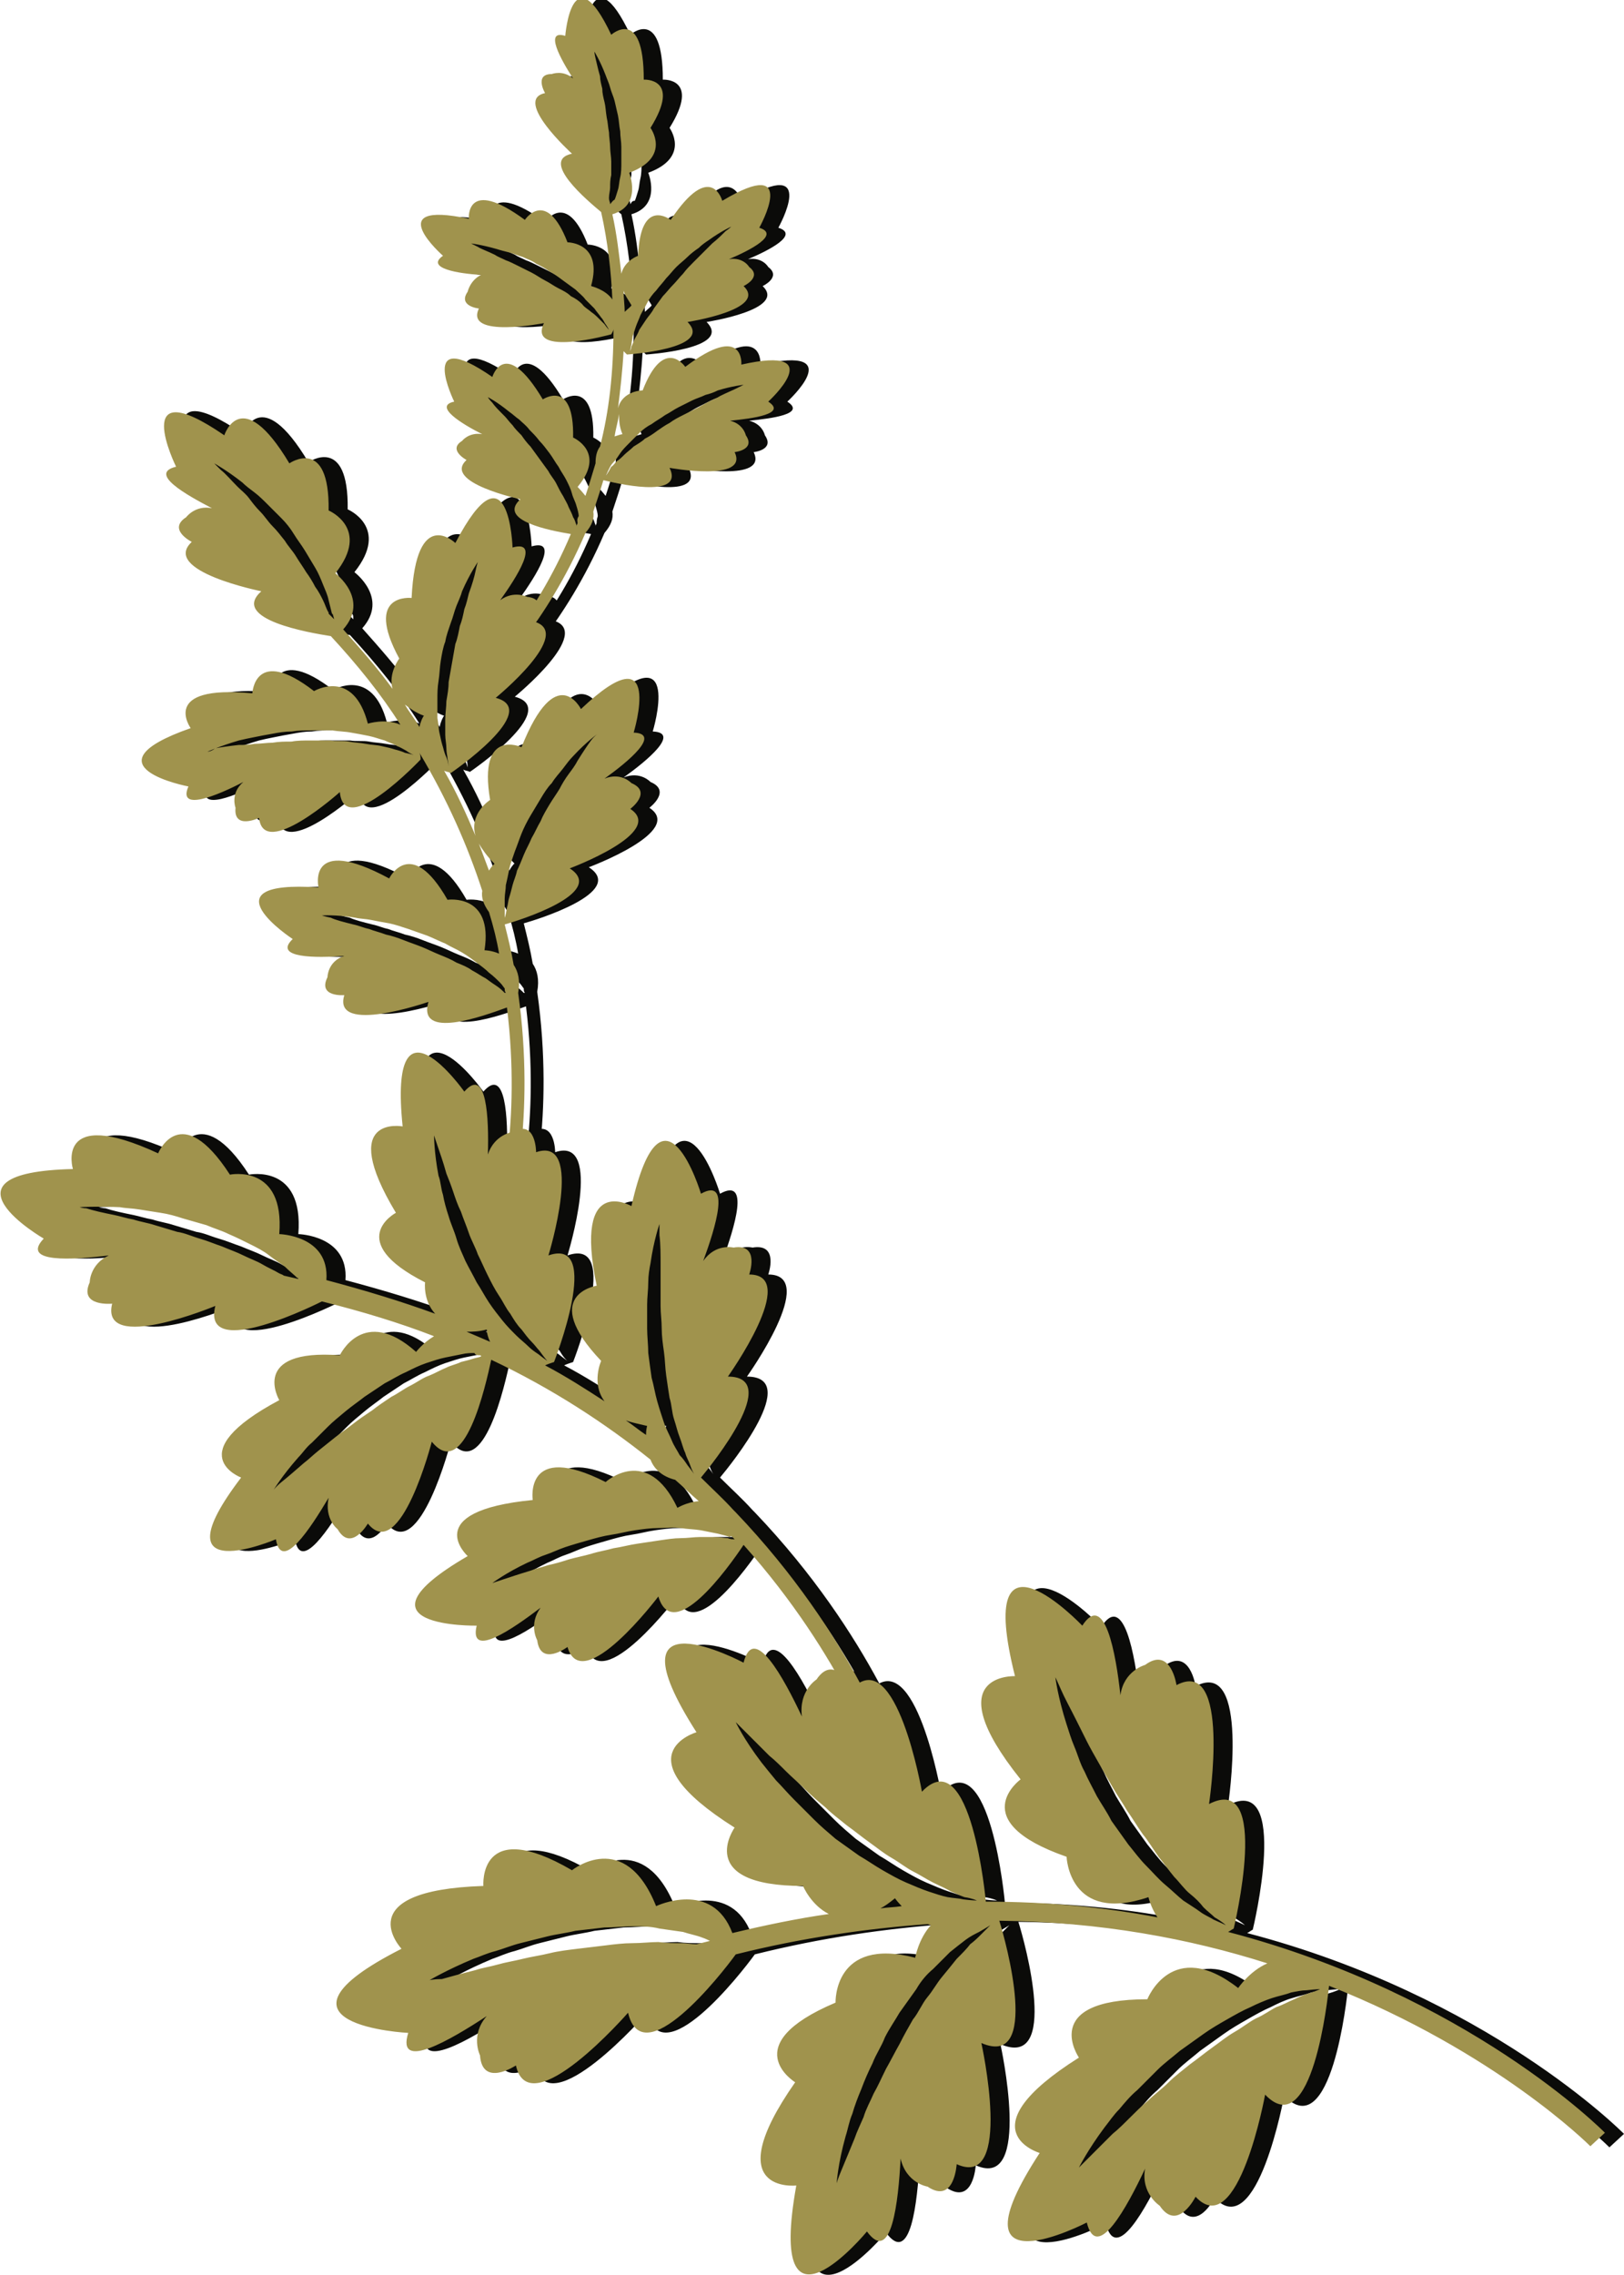 <?xml version="1.0" encoding="utf-8"?>
<!-- Generator: Adobe Illustrator 21.1.0, SVG Export Plug-In . SVG Version: 6.00 Build 0)  -->
<svg version="1.1" id="Слой_1" xmlns="http://www.w3.org/2000/svg" xmlns:xlink="http://www.w3.org/1999/xlink" x="0px" y="0px"
	 viewBox="0 0 144.8 202.8" style="enable-background:new 0 0 144.8 202.8;" xml:space="preserve">
<style type="text/css">
	.st0{fill:#0B0B09;}
	.st1{fill:#A0934D;}
</style>
<g>
	<g>
		<g>
			<path class="st0" d="M38.1,181.2c-1.1,3.5,3.8,0.6,7-1.5c-1.5,1.7-0.6,3.5-0.6,3.5c0.2,2.9,3.2,0.9,3.2,0.9
				c1.2,5.4,10-4.7,10-4.7c1.3,5.5,8.3-3.4,9.6-5.2c6-1.5,11.7-2.3,17.1-2.7c0.1,0,0.2,0.1,0.3,0.1c-1.1,1.2-1.4,2.9-1.4,2.9
				c-7.3-1.9-7.1,4-7.1,4c-9,3.8-3.6,7.1-3.6,7.1c-7,10,0.1,9.2,0.1,9.2C70,209.8,79,199,79,199c2.2,3,2.8-2.7,3-6.5
				c0.5,2.2,2.4,2.5,2.4,2.5c2.4,1.6,2.6-2,2.6-2c5.1,2.3,2.2-10.8,2.2-10.8c5.3,2.3,2.2-9,1.6-10.9c9,0.1,17,1.6,23.9,3.8
				c-1.6,0.7-2.6,2.2-2.6,2.2c-5.9-4.6-8.1,1-8.1,1c-9.7,0-6.1,5.2-6.1,5.2c-10.3,6.5-3.5,8.5-3.5,8.5c-8.3,12.7,4.2,6.2,4.2,6.2
				c0.9,3.6,3.6-1.4,5.2-4.8c-0.4,2.2,1.3,3.3,1.3,3.3c1.6,2.4,3.2-0.8,3.2-0.8c3.8,4.1,6.2-9.1,6.2-9.1c4.2,4.4,5.6-8.7,5.7-9.7
				c14.9,5.9,23.2,14.2,23.3,14.3l1.3-1.2c-0.2-0.2-12.2-12.3-33.6-17.9c0.2-0.1,0.3-0.2,0.5-0.3c0,0,3.4-14-2.2-11.1
				c0,0,2-13.2-2.9-10.6c0,0-0.5-3.5-2.8-1.8c0,0-1.9,0.5-2.2,2.7c-0.4-3.7-1.4-9.3-3.4-6.2c0,0-9.7-10.2-6,4.5c0,0-7.1-0.3,0.5,9.2
				c0,0-5.1,3.7,4.1,6.9c0,0,0.2,6,7.3,3.6c0,0,0.2,0.9,0.8,1.8c-4.7-0.9-9.8-1.4-15.3-1.4c0,0,0,0,0,0c0,0-1.3-14.4-5.7-9.8
				c0,0-2.3-13.2-6.2-9.2c0,0-1.6-3.2-3.2-0.8c0,0-1.6,1-1.3,3.3c-1.6-3.4-4.3-8.4-5.2-4.8c0,0-12.4-6.6-4.2,6.2c0,0-6.9,2,3.4,8.5
				c0,0-3.7,5.2,6.1,5.2c0,0,0.7,1.7,2.3,2.5c-2.8,0.4-5.7,1-8.6,1.7c-1.8-4.8-6.8-2.4-6.8-2.4c-2.8-7-7.5-3.2-7.5-3.2
				c-8.4-4.9-7.9,1.4-7.9,1.4c-12.2,0.4-7.3,5.6-7.3,5.6C24.1,180.5,38.1,181.2,38.1,181.2z M111,171.6c0,0-0.4-0.2-1.1-0.5
				c-0.3-0.2-0.8-0.4-1.2-0.7c-0.4-0.3-0.9-0.6-1.5-1c-0.5-0.4-1-0.9-1.6-1.4c-0.6-0.5-1.1-1.1-1.7-1.7c-0.6-0.6-1.1-1.3-1.6-1.9
				c-0.5-0.7-1-1.4-1.5-2.1c-0.4-0.8-0.9-1.5-1.3-2.2c-0.4-0.8-0.8-1.5-1.1-2.2c-0.4-0.7-0.6-1.5-0.9-2.2c-0.3-0.7-0.5-1.4-0.7-2
				c-0.8-2.5-1-4.2-1-4.2s0.2,0.4,0.5,1.1c0.3,0.7,0.8,1.6,1.4,2.8c0.3,0.6,0.6,1.2,0.9,1.8c0.3,0.6,0.7,1.3,1.1,2
				c0.4,0.7,0.8,1.4,1.2,2.1c0.4,0.7,0.9,1.4,1.3,2.1c0.5,0.7,0.9,1.4,1.4,2.1c0.5,0.6,0.9,1.3,1.4,2c0.5,0.6,0.9,1.2,1.4,1.8
				c0.5,0.5,0.9,1.1,1.4,1.5c0.5,0.4,0.9,0.8,1.2,1.2c0.4,0.4,0.7,0.6,1,0.9C110.7,171.3,111,171.6,111,171.6z M115.2,178.1
				c0.6-0.2,1.2-0.3,1.7-0.5c0.5-0.1,1-0.2,1.4-0.2c0.8-0.1,1.2-0.1,1.2-0.1s-0.4,0.2-1.1,0.4c-0.3,0.1-0.8,0.3-1.2,0.5
				c-0.5,0.2-1,0.5-1.6,0.7c-0.6,0.3-1.1,0.7-1.8,1c-0.6,0.3-1.2,0.8-1.9,1.2c-0.7,0.4-1.3,0.9-2,1.4c-0.7,0.5-1.3,1-2,1.5
				c-0.6,0.5-1.3,1-1.9,1.6c-0.6,0.6-1.3,1.1-1.8,1.6c-0.6,0.5-1.2,1.1-1.7,1.6c-0.5,0.5-1,1-1.5,1.4c-0.9,0.9-1.7,1.7-2.2,2.2
				c-0.5,0.5-0.8,0.8-0.8,0.8s0.8-1.6,2.3-3.6c0.4-0.5,0.8-1.1,1.3-1.6c0.5-0.6,1-1.2,1.6-1.7c0.6-0.6,1.2-1.2,1.8-1.8
				c0.6-0.6,1.3-1.1,2-1.7c0.7-0.5,1.4-1,2.1-1.5c0.7-0.5,1.4-0.9,2.1-1.3c0.7-0.4,1.4-0.8,2.1-1.1
				C113.9,178.6,114.5,178.3,115.2,178.1z M88.9,169.4c0,0-0.4,0-1.2-0.1c-0.4-0.1-0.8-0.1-1.4-0.2c-0.5-0.1-1.1-0.3-1.7-0.5
				c-0.6-0.2-1.3-0.5-2-0.8c-0.7-0.3-1.4-0.7-2.1-1.1c-0.7-0.4-1.4-0.9-2.1-1.3c-0.7-0.5-1.4-1-2.1-1.5c-0.7-0.6-1.3-1.1-1.9-1.7
				c-0.6-0.6-1.2-1.2-1.8-1.8c-0.6-0.6-1.1-1.2-1.6-1.7c-0.5-0.6-0.9-1.1-1.3-1.6c-1.6-2.1-2.3-3.6-2.3-3.6s0.3,0.3,0.8,0.8
				c0.5,0.5,1.3,1.3,2.2,2.2c0.5,0.4,1,0.9,1.5,1.4c0.5,0.5,1.1,1,1.7,1.6c0.6,0.6,1.2,1.1,1.8,1.6c0.6,0.6,1.3,1.1,1.9,1.6
				c0.7,0.5,1.3,1,2,1.5c0.7,0.5,1.3,1,2,1.4c0.7,0.4,1.3,0.9,1.9,1.2c0.6,0.3,1.2,0.7,1.8,1c0.6,0.3,1.1,0.5,1.6,0.8
				c0.5,0.2,0.9,0.4,1.2,0.5C88.5,169.2,88.9,169.4,88.9,169.4z M82.1,169.9c-0.6,0.1-1.2,0.1-1.9,0.2c0.4-0.2,0.8-0.5,1.3-0.9
				C81.6,169.2,81.8,169.5,82.1,169.9z M84.9,175.5c0.5-0.5,1-1,1.5-1.5c0.5-0.4,1-0.8,1.4-1.1c0.4-0.3,0.8-0.5,1.2-0.7
				c0.7-0.4,1-0.6,1-0.6s-0.3,0.3-0.8,0.8c-0.3,0.3-0.6,0.6-1,0.9c-0.3,0.4-0.7,0.8-1.2,1.3c-0.4,0.5-0.8,1-1.3,1.6
				c-0.5,0.6-0.8,1.2-1.3,1.8c-0.5,0.6-0.8,1.4-1.3,2c-0.4,0.7-0.8,1.4-1.2,2.2c-0.4,0.7-0.8,1.5-1.2,2.2c-0.4,0.8-0.7,1.5-1.1,2.2
				c-0.3,0.7-0.7,1.4-0.9,2.1c-0.3,0.7-0.6,1.3-0.8,1.9c-0.5,1.2-0.9,2.2-1.2,2.9c-0.3,0.7-0.4,1.1-0.4,1.1s0.1-1.7,0.8-4.2
				c0.2-0.6,0.3-1.3,0.6-2c0.2-0.7,0.5-1.5,0.8-2.2c0.3-0.8,0.6-1.5,1-2.3c0.3-0.8,0.8-1.5,1.1-2.3c0.4-0.8,0.9-1.5,1.3-2.2
				c0.5-0.7,1-1.4,1.5-2.1C83.9,176.6,84.4,176,84.9,175.5z M40,176.5c0,0,1.5-0.9,3.9-1.9c0.6-0.2,1.2-0.5,2-0.7
				c0.7-0.2,1.4-0.5,2.2-0.7c0.8-0.2,1.6-0.4,2.4-0.6c0.8-0.2,1.7-0.3,2.5-0.5c0.9-0.1,1.7-0.2,2.6-0.3c0.9,0,1.7-0.1,2.5-0.1
				c0.8,0,1.6,0,2.4,0.2c0.7,0.1,1.4,0.2,2.1,0.3c0.6,0.2,1.2,0.3,1.7,0.5c0.3,0.1,0.5,0.2,0.7,0.3c-0.4,0.1-0.8,0.2-1.2,0.3
				c-0.4,0-0.9-0.1-1.4-0.1c-0.6,0-1.3,0-2-0.1c-0.7,0-1.5,0.1-2.3,0.1c-0.8,0-1.6,0.1-2.4,0.2c-0.8,0.1-1.7,0.2-2.5,0.3
				c-0.8,0.1-1.7,0.2-2.5,0.4c-0.8,0.2-1.6,0.3-2.4,0.5c-0.8,0.2-1.5,0.3-2.2,0.5c-0.7,0.2-1.4,0.3-2,0.5c-1.2,0.3-2.3,0.6-3,0.8
				C40.5,176.4,40,176.5,40,176.5z"/>
			<path class="st0" d="M5.6,110.4c-2.1,2.2,2.6,1.9,5.8,1.5c-1.7,0.8-1.7,2.4-1.7,2.4c-1,2.2,2,1.9,2,1.9c-1.1,4.5,9.2,0.2,9.2,0.2
				c-1.3,5.1,9.5-0.4,9.5-0.4c0,0,0,0,0,0c3.6,0.9,6.9,1.9,10,3.1c-1,0.6-1.6,1.4-1.6,1.4c-4.7-4.2-6.8,0.3-6.8,0.3
				c-8.1-0.6-5.4,4-5.4,4c-9,4.8-3.4,6.9-3.4,6.9c-7.7,10.1,3.1,5.5,3.1,5.5c0.5,3,3.1-1,4.7-3.7c-0.4,1.9,0.8,2.8,0.8,2.8
				c1.2,2.1,2.7-0.5,2.7-0.5c2.9,3.6,5.7-7.3,5.7-7.3c2.9,3.6,4.8-5,5.3-7.3c5.5,2.6,10.2,5.7,14.2,8.9c0.3,0.8,1,1.5,2.2,1.8
				c0.7,0.6,1.4,1.3,2.1,1.9c-1.1,0.1-1.9,0.6-1.9,0.6c-2.7-5.7-6.4-2.3-6.4-2.3c-7.3-3.7-6.5,1.6-6.5,1.6c-10.2,1-5.8,5-5.8,5
				c-11,6.4,0.8,6.2,0.8,6.2c-0.7,3,3.2,0.3,5.7-1.6c-1.1,1.5-0.3,2.9-0.3,2.9c0.3,2.4,2.7,0.6,2.7,0.6c1.3,4.5,8.1-4.5,8.1-4.5
				c1.3,4.3,6.2-2.5,7.6-4.6c9,10.1,12,19.4,12.1,19.6l1.4-0.4c-0.1-0.2-3.6-11-14.2-22.1c-0.1-0.1-0.1-0.1-0.2-0.2
				c-0.9-1-1.9-1.9-2.9-2.9c1-1.2,7.3-9,2.4-9c0,0,6.5-9.1,1.9-9.1c0,0,1-2.8-1.4-2.4c0,0-1.6-0.4-2.7,1.2c1.1-3,2.5-7.5-0.2-6
				c0,0-3.4-11.3-6.2,1.1c0,0-5.2-3-3.1,7.1c0,0-5.2,0.8,0.4,6.7c0,0-0.9,2,0.3,3.6c-1.7-1.1-3.4-2.2-5.3-3.2
				c0.2-0.1,0.5-0.2,0.8-0.3c0,0,4.4-11.2-0.5-9.5c0,0,3.3-10.7-1.1-9.2c0,0,0-3-2.1-1.8c0,0-1.6,0.2-2.2,2c0.1-3.2-0.1-7.9-2.1-5.6
				c0,0-6.8-9.6-5.5,3.1c0,0-5.9-1.1-0.6,7.7c0,0-4.7,2.5,2.6,6.2c0,0-0.2,1.6,0.9,2.8c-3-1.1-6.3-2.1-9.7-3c0.3-4-4.2-4.1-4.2-4.1
				c0.5-6.3-4.4-5.3-4.4-5.3c-4.4-6.8-6.4-1.9-6.4-1.9c-9.3-4.3-7.6,1.4-7.6,1.4C-4.6,104.5,5.6,110.4,5.6,110.4z M60.6,112.8
				c0,0.5,0,1.1,0,1.7c0,0.6,0,1.3,0,1.9c0,0.7,0.1,1.3,0.1,2c0,0.7,0.1,1.4,0.2,2.1c0.1,0.7,0.1,1.4,0.2,2.1c0.1,0.7,0.2,1.4,0.3,2
				c0.2,0.6,0.2,1.3,0.4,1.9c0.2,0.6,0.3,1.1,0.5,1.6c0.2,0.5,0.3,1,0.5,1.4c0.1,0.4,0.3,0.7,0.4,1c0.2,0.6,0.4,0.9,0.4,0.9
				s-0.2-0.3-0.6-0.8c-0.2-0.3-0.4-0.6-0.7-0.9c-0.2-0.4-0.5-0.8-0.7-1.3c-0.2-0.5-0.5-1-0.7-1.6c-0.2-0.6-0.4-1.2-0.6-1.9
				c-0.2-0.7-0.3-1.4-0.5-2.1c-0.1-0.7-0.2-1.4-0.3-2.2c0-0.7-0.1-1.5-0.1-2.2c0-0.7,0-1.4,0-2.1c0-0.7,0.1-1.3,0.1-2
				c0-0.6,0.1-1.2,0.2-1.7c0.3-2.1,0.8-3.5,0.8-3.5s0,0.4,0,1C60.6,110.9,60.6,111.8,60.6,112.8z M59.3,127.9
				c-0.6-0.4-1.2-0.9-1.8-1.3c0.5,0.2,1.1,0.3,1.9,0.5C59.4,127.1,59.3,127.4,59.3,127.9z M67.1,137c0.1,0.1,0.1,0.1,0.2,0.2
				c-0.2,0-0.4,0-0.6-0.1c-0.3,0-0.7-0.1-1.1-0.1c-0.4,0-0.9,0-1.4,0c-0.5,0-1.1,0.1-1.7,0.1c-0.6,0-1.2,0.1-1.9,0.2
				c-0.7,0.1-1.3,0.2-2,0.3c-0.7,0.1-1.4,0.3-2.1,0.4c-0.7,0.2-1.4,0.3-2,0.5c-0.7,0.2-1.3,0.3-2,0.5c-0.6,0.2-1.3,0.4-1.8,0.5
				c-0.6,0.2-1.1,0.3-1.6,0.5c-1,0.3-1.9,0.6-2.5,0.8c-0.6,0.2-0.9,0.3-0.9,0.3s1.2-0.9,3.1-1.8c0.5-0.2,1-0.5,1.6-0.7
				c0.6-0.2,1.2-0.5,1.8-0.7c0.6-0.2,1.3-0.4,2-0.6c0.7-0.2,1.4-0.4,2.1-0.5c0.7-0.1,1.4-0.3,2.1-0.4c0.7-0.1,1.4-0.2,2.1-0.2
				c0.7,0,1.3-0.1,2,0c0.6,0.1,1.2,0.1,1.8,0.2c0.5,0.1,1,0.2,1.5,0.3c0.4,0.1,0.8,0.2,1.1,0.3C66.8,136.9,66.9,136.9,67.1,137z
				 M50.6,121.3c0,0-0.3-0.2-0.8-0.6c-0.3-0.2-0.6-0.4-0.9-0.7c-0.3-0.3-0.7-0.6-1.1-1c-0.4-0.4-0.8-0.8-1.2-1.3
				c-0.4-0.5-0.8-1-1.2-1.6c-0.4-0.6-0.7-1.2-1.1-1.8c-0.3-0.6-0.7-1.3-1-1.9c-0.3-0.7-0.6-1.3-0.8-2c-0.2-0.7-0.5-1.3-0.7-2
				c-0.2-0.6-0.4-1.3-0.5-1.9c-0.2-0.6-0.2-1.2-0.4-1.7c-0.4-2.1-0.4-3.6-0.4-3.6s0.1,0.3,0.3,0.9c0.2,0.6,0.5,1.4,0.8,2.5
				c0.2,0.5,0.4,1,0.6,1.6c0.2,0.6,0.4,1.2,0.7,1.8c0.2,0.6,0.5,1.3,0.7,1.9c0.2,0.6,0.6,1.3,0.8,1.9c0.3,0.6,0.6,1.3,0.9,1.9
				c0.3,0.6,0.6,1.2,1,1.8c0.4,0.6,0.6,1.1,1,1.6c0.3,0.5,0.6,1,1,1.4c0.3,0.4,0.6,0.8,0.9,1.1c0.3,0.3,0.5,0.6,0.7,0.8
				C50.3,121.1,50.6,121.3,50.6,121.3z M45.4,119.6c-0.7-0.3-1.4-0.6-2.1-0.9c0.5,0,1.1,0,1.8-0.2C45.1,118.5,45.2,119,45.4,119.6z
				 M44.5,120.8c0,0,0.1,0,0.1,0.1c-0.2,0.1-0.4,0.1-0.7,0.2c-0.3,0.1-0.7,0.2-1.1,0.3c-0.4,0.2-0.9,0.3-1.3,0.5
				c-0.5,0.2-1,0.5-1.5,0.7c-0.6,0.2-1.1,0.6-1.7,0.9c-0.6,0.3-1.1,0.7-1.7,1c-0.6,0.4-1.2,0.8-1.7,1.2c-0.6,0.4-1.2,0.8-1.7,1.2
				c-0.5,0.4-1.1,0.8-1.6,1.2c-0.5,0.4-1,0.8-1.5,1.2c-0.5,0.4-0.9,0.8-1.3,1.1c-0.8,0.7-1.5,1.3-2,1.7c-0.5,0.4-0.7,0.7-0.7,0.7
				s0.7-1.2,2.2-2.9c0.4-0.4,0.7-0.9,1.2-1.3c0.4-0.4,0.9-0.9,1.4-1.4c0.5-0.5,1-0.9,1.6-1.4c0.6-0.5,1.2-0.9,1.7-1.3
				c0.6-0.4,1.2-0.8,1.8-1.2c0.6-0.3,1.2-0.7,1.9-1c0.6-0.3,1.2-0.6,1.8-0.8c0.6-0.2,1.2-0.4,1.7-0.5c0.5-0.1,1-0.2,1.5-0.3
				c0.4-0.1,0.8-0.1,1.1-0.1C44.2,120.8,44.4,120.8,44.5,120.8z M8.8,107.6c0,0,1.4-0.1,3.6,0c0.5,0.1,1.1,0.1,1.7,0.2
				c0.6,0.1,1.3,0.2,1.9,0.3c0.7,0.1,1.4,0.3,2,0.5c0.7,0.2,1.4,0.4,2.1,0.6c0.7,0.3,1.4,0.5,2,0.8c0.7,0.3,1.3,0.6,1.9,0.9
				c0.6,0.3,1.2,0.6,1.7,1c0.5,0.4,1,0.7,1.4,1c0.4,0.4,0.8,0.7,1.1,1c0.1,0,0.1,0.1,0.1,0.1c-0.4-0.1-0.9-0.2-1.3-0.3
				c-0.1-0.1-0.2-0.1-0.4-0.2c-0.5-0.3-1-0.5-1.5-0.8c-0.5-0.3-1.1-0.5-1.7-0.8c-0.6-0.3-1.2-0.5-1.9-0.8c-0.6-0.2-1.3-0.5-2-0.7
				c-0.7-0.2-1.3-0.5-2-0.6c-0.7-0.2-1.3-0.4-2-0.6c-0.6-0.2-1.3-0.3-1.9-0.5c-0.6-0.1-1.2-0.3-1.7-0.4c-1-0.2-1.9-0.4-2.5-0.6
				C9.2,107.7,8.8,107.6,8.8,107.6z"/>
			<path class="st0" d="M18.5,70.1c-1,2.3,2.6,0.8,4.9-0.4c-1.1,1.1-0.7,2.3-0.7,2.3c-0.2,2,2.1,0.9,2.1,0.9
				c0.4,3.8,7.2-2.3,7.2-2.3c0.4,4.3,7.2-2.9,7.2-2.9c0-0.2,0-0.4-0.1-0.6c2.5,4.2,4.3,8.3,5.6,12.3c-0.1,0.6,0.1,1.2,0.6,1.9
				c0.4,1.3,0.7,2.5,0.9,3.7c-0.7-0.3-1.3-0.3-1.3-0.3c0.8-5.1-3.3-4.5-3.3-4.5c-3.3-5.8-5.2-1.9-5.2-1.9c-7.4-4-6.3,0.8-6.3,0.8
				c-10.4-0.7-2.3,4.6-2.3,4.6c-1.8,1.7,2.1,1.7,4.6,1.5C31,85.6,30.9,87,30.9,87c-0.9,1.8,1.5,1.6,1.5,1.6
				c-1.1,3.6,7.5,0.6,7.5,0.6c-1,3.4,4.8,1.3,7,0.5c1.3,10.5-0.8,17.8-0.9,17.9l1.2,0.3c0-0.2,2.3-8.2,0.7-19.5
				c0.2-1.1,0-1.9-0.4-2.5c-0.2-1.2-0.5-2.4-0.8-3.6c1.1-0.3,9.2-2.8,5.8-5c0,0,8.6-3.2,5.4-5.3c0,0,2-1.5,0.1-2.3
				c0,0-0.9-1-2.4-0.4c2.1-1.5,5.1-4,2.6-4.1c0,0,2.8-9.2-4.7-2.1c0,0-2.2-4.4-5.3,3.4c0,0-3.9-1.8-2.8,4.7c0,0-1.9,1.2-1.3,3.2
				c-0.8-1.9-1.7-3.9-2.8-5.8c0.2,0.1,0.4,0.1,0.6,0.2c0,0,8.2-5.6,4-6.7c0,0,7.1-5.8,3.4-6.8c0,0,1.4-2-0.6-2.2
				c0,0-1.2-0.6-2.4,0.3c1.5-2.1,3.6-5.4,1.1-4.7c0,0-0.3-9.6-5.1-0.4c0,0-3.5-3.4-3.9,4.9c0,0-4.3-0.5-1.1,5.4c0,0-1,1.3-0.6,2.7
				c-1.3-1.8-2.8-3.5-4.4-5.3c2.4-2.7-0.7-5-0.7-5c3.2-4-0.6-5.6-0.6-5.6c0.1-6.7-3.5-4.2-3.5-4.2c-4.3-7.2-5.8-2.5-5.8-2.5
				c-8.6-5.9-4.3,2.8-4.3,2.8c-2.5,0.6,0.9,2.5,3.2,3.7c-1.5-0.3-2.3,0.8-2.3,0.8c-1.7,1.1,0.5,2.2,0.5,2.2
				c-2.8,2.6,6.2,4.4,6.2,4.4c-2.8,2.5,4.3,3.7,6.2,4c2.4,2.6,4.5,5.2,6.2,7.9c-1.3-0.6-2.9-0.1-2.9-0.1c-1.3-5-4.8-2.9-4.8-2.9
				c-5.3-4.1-5.5,0.2-5.5,0.2c-8.3-0.8-5.5,3.1-5.5,3.1C9.1,68.3,18.5,70.1,18.5,70.1z M31.5,55.2c-0.2-0.2-0.3-0.3-0.5-0.5
				c0,0,0-0.1,0-0.1c-0.2-0.3-0.3-0.7-0.5-1.1c-0.2-0.4-0.4-0.8-0.7-1.2c-0.2-0.4-0.5-0.9-0.8-1.3c-0.3-0.5-0.6-0.9-0.9-1.4
				c-0.3-0.5-0.7-0.9-1-1.4c-0.4-0.5-0.7-0.9-1.1-1.3c-0.4-0.4-0.7-0.9-1.1-1.3c-0.4-0.4-0.7-0.8-1-1.2c-0.3-0.4-0.7-0.7-1-1
				c-0.6-0.6-1.1-1.2-1.5-1.5c-0.4-0.4-0.6-0.6-0.6-0.6s1.1,0.6,2.5,1.7c0.3,0.3,0.7,0.6,1.1,0.9c0.4,0.3,0.8,0.7,1.2,1.1
				c0.4,0.4,0.8,0.8,1.2,1.2c0.4,0.4,0.8,0.9,1.1,1.4c0.3,0.5,0.7,1,1,1.5c0.3,0.5,0.6,1,0.9,1.5c0.3,0.5,0.5,1,0.7,1.5
				c0.2,0.5,0.4,0.9,0.5,1.4c0.1,0.4,0.2,0.8,0.3,1.2C31.5,54.7,31.5,54.9,31.5,55.2z M41,65.4c-0.1-0.4-0.1-0.9-0.2-1.4
				c-0.1-0.5-0.1-1.1-0.1-1.6c0-0.6,0-1.1,0.1-1.7c0.1-0.6,0.1-1.2,0.2-1.8c0.1-0.6,0.2-1.2,0.4-1.7c0.1-0.6,0.3-1.1,0.5-1.7
				c0.2-0.5,0.3-1,0.5-1.5c0.2-0.5,0.4-0.9,0.5-1.3c0.7-1.6,1.4-2.6,1.4-2.6s-0.1,0.3-0.2,0.8c-0.1,0.5-0.3,1.2-0.6,2
				c-0.1,0.4-0.2,0.9-0.4,1.4c-0.1,0.5-0.2,1-0.4,1.5c-0.1,0.5-0.2,1.1-0.4,1.6c-0.1,0.6-0.2,1.1-0.3,1.7c-0.1,0.6-0.2,1.1-0.3,1.7
				c0,0.6-0.1,1.1-0.2,1.7c0,0.5-0.1,1.1-0.1,1.6c0,0.5,0,1,0,1.4c0,0.4,0.1,0.8,0.1,1.2c0,0.4,0.1,0.7,0.1,0.9
				c0.1,0.5,0.1,0.8,0.1,0.8s-0.1-0.3-0.3-0.8c-0.1-0.2-0.2-0.5-0.3-0.9C41.2,66.3,41.1,65.9,41,65.4z M39.2,64.8
				c-0.4-0.7-0.9-1.3-1.3-2c0.4,0.3,0.9,0.7,1.7,1C39.5,63.9,39.3,64.3,39.2,64.8z M46.8,81.8c0,0,0-0.3,0-0.8c0-0.3,0-0.6,0-0.9
				c0-0.4,0.1-0.8,0.1-1.2c0.1-0.4,0.2-0.9,0.3-1.4c0.1-0.5,0.3-1,0.5-1.6c0.2-0.5,0.4-1.1,0.6-1.6c0.2-0.5,0.5-1.1,0.8-1.6
				c0.3-0.5,0.6-1,0.9-1.5c0.3-0.5,0.6-1,1-1.4c0.3-0.5,0.7-0.9,1-1.3c0.3-0.4,0.6-0.8,0.9-1.1c1.2-1.3,2.2-2,2.2-2
				s-0.2,0.2-0.5,0.7c-0.3,0.4-0.7,1-1.2,1.8c-0.2,0.4-0.5,0.8-0.8,1.2c-0.3,0.4-0.6,0.9-0.8,1.3c-0.3,0.5-0.6,0.9-0.9,1.4
				c-0.3,0.5-0.6,1-0.8,1.5c-0.3,0.5-0.5,1-0.8,1.5c-0.2,0.5-0.5,1-0.7,1.5c-0.2,0.5-0.4,1-0.6,1.4c-0.1,0.5-0.3,0.9-0.4,1.3
				c-0.1,0.4-0.2,0.8-0.3,1.1C47,80.5,47,80.8,46.9,81C46.8,81.6,46.8,81.8,46.8,81.8z M46.3,87.6c0.2,0.2,0.3,0.4,0.4,0.5
				c0,0.1,0,0.3,0.1,0.4c0,0,0,0-0.1,0c-0.2-0.2-0.4-0.4-0.7-0.6c-0.3-0.2-0.6-0.4-1-0.7c-0.4-0.2-0.8-0.5-1.2-0.7
				c-0.4-0.3-0.9-0.5-1.4-0.7c-0.5-0.3-1-0.5-1.5-0.7c-0.5-0.2-1.1-0.5-1.6-0.7c-0.5-0.2-1.1-0.4-1.6-0.6c-0.5-0.2-1.1-0.4-1.6-0.5
				c-0.5-0.2-1-0.3-1.5-0.5c-0.5-0.1-0.9-0.3-1.4-0.4c-0.8-0.2-1.6-0.4-2-0.6c-0.5-0.1-0.8-0.2-0.8-0.2s1.2-0.1,3,0.2
				c0.4,0.1,0.9,0.1,1.4,0.2c0.5,0.1,1,0.2,1.6,0.3c0.5,0.1,1.1,0.3,1.7,0.5c0.6,0.2,1.1,0.4,1.7,0.6c0.5,0.2,1.1,0.5,1.6,0.7
				c0.5,0.3,1,0.5,1.5,0.8c0.5,0.3,0.9,0.6,1.3,0.9c0.4,0.3,0.8,0.6,1.1,0.9C45.8,87,46.1,87.3,46.3,87.6z M45.4,77.6
				c-0.3-0.8-0.6-1.6-0.9-2.4c0.3,0.5,0.7,1.1,1.4,1.8C45.9,76.9,45.7,77.1,45.4,77.6z M20.3,67c0,0,1.1-0.5,2.8-1
				c0.4-0.1,0.9-0.2,1.4-0.3c0.5-0.1,1-0.2,1.6-0.3c0.5-0.1,1.1-0.2,1.7-0.2c0.6-0.1,1.2-0.1,1.8-0.1c0.6,0,1.2,0,1.8,0
				c0.6,0.1,1.2,0.1,1.7,0.2c0.6,0.1,1.1,0.2,1.6,0.3c0.5,0.1,1,0.3,1.4,0.4c0.4,0.2,0.8,0.3,1.1,0.5c0.3,0.1,0.6,0.3,0.8,0.4
				c0.4,0.3,0.7,0.4,0.7,0.4s-0.3-0.1-0.8-0.2c-0.2-0.1-0.5-0.2-0.9-0.3c-0.3-0.1-0.7-0.2-1.2-0.3c-0.4-0.1-0.9-0.1-1.4-0.2
				c-0.5-0.1-1-0.1-1.5-0.2c-0.5-0.1-1.1,0-1.7-0.1c-0.6,0-1.1,0-1.7,0c-0.6,0-1.2,0-1.7,0.1c-0.6,0-1.1,0-1.7,0.1
				c-0.5,0-1.1,0.1-1.6,0.1c-0.5,0.1-1,0.1-1.4,0.1c-0.9,0.1-1.6,0.2-2.1,0.3C20.6,67,20.3,67,20.3,67z"/>
			<path class="st0" d="M44.9,59.6l0.6,0.7c0.1-0.1,4.9-4.6,8.4-12.8c0.6-0.7,0.8-1.3,0.7-1.9c0.3-0.9,0.6-1.8,0.9-2.8
				c0.8,0.2,7.3,1.8,5.9-1.1c0,0,7.1,1.3,5.8-1.4c0,0,1.9-0.2,1-1.5c0,0-0.2-1-1.4-1.3c2-0.2,5.1-0.6,3.4-1.7c0,0,5.6-5.1-2.4-3.3
				c0,0,0.3-3.8-5,0.2c0,0-1.9-2.8-3.8,2.1c0,0-1.8,0-2.2,1.6c0.2-1.6,0.4-3.3,0.5-5.1c0.1,0.1,0.2,0.2,0.3,0.3c0,0,7.8-0.5,5.4-2.9
				c0,0,7.2-1.1,5-3.2c0,0,1.7-0.8,0.5-1.7c0,0-0.5-0.9-1.8-0.7c1.9-0.8,4.6-2.2,2.7-2.8c0,0,3.7-6.6-3.3-2.4c0,0-1-3.7-4.6,1.7
				c0,0-2.7-2.1-2.9,3.2c0,0-1.2,0.4-1.5,1.6c-0.2-1.7-0.4-3.5-0.8-5.3c2.7-0.8,1.5-3.7,1.5-3.7c3.8-1.4,1.9-4,1.9-4
				c2.8-4.5-0.6-4.3-0.6-4.3c0-6.6-2.9-4-2.9-4c-3.5-7.4-4.1,0.1-4.1,0.1c-1.9-0.6-0.4,2.1,0.7,3.8C51.9,6.4,51,6.8,51,6.8
				c-1.6,0-0.6,1.7-0.6,1.7c-2.9,0.6,2.4,5.4,2.4,5.4c-2.9,0.6,1.4,4.2,2.6,5.2c0.6,2.7,0.9,5.4,1,7.8c-0.6-0.9-1.9-1.2-1.9-1.2
				c1.1-3.9-2.1-3.9-2.1-3.9c-1.9-4.9-3.8-2-3.8-2c-5.3-3.9-5-0.1-5-0.1c-8-1.7-2.3,3.3-2.3,3.3c-1.6,1.1,1.4,1.6,3.4,1.7
				C43.7,25,43.5,26,43.5,26c-0.9,1.3,1,1.5,1,1.5c-1.3,2.7,5.8,1.3,5.8,1.3c-1.5,3.1,6,1,6,1c0.1-0.2,0.2-0.3,0.2-0.5
				c0,3.9-0.4,7.4-1.2,10.5c-0.3,0.4-0.4,0.9-0.4,1.5c-0.3,1-0.6,2-0.9,2.9c-0.4-0.5-0.7-0.8-0.7-0.8c2.6-3.1-0.4-4.4-0.4-4.4
				c0.1-5.3-2.7-3.4-2.7-3.4c-3.4-5.7-4.5-2-4.5-2c-6.8-4.7-3.4,2.2-3.4,2.2c-1.9,0.4,0.7,2,2.5,2.9c-1.2-0.2-1.8,0.6-1.8,0.6
				c-1.3,0.8,0.4,1.7,0.4,1.7c-2.2,2,4.8,3.5,4.8,3.5c-2.1,1.9,2.7,2.8,4.5,3.1C49.4,55.4,45,59.5,44.9,59.6z M56.1,29.4
				c0,0-0.2-0.2-0.4-0.5c-0.1-0.1-0.3-0.3-0.5-0.5c-0.2-0.2-0.4-0.4-0.7-0.6c-0.2-0.2-0.6-0.4-0.8-0.7c-0.3-0.3-0.6-0.5-1-0.7
				c-0.3-0.3-0.7-0.5-1.1-0.7c-0.4-0.2-0.8-0.5-1.2-0.7c-0.4-0.2-0.8-0.5-1.2-0.7c-0.4-0.2-0.8-0.4-1.2-0.6
				c-0.4-0.2-0.8-0.4-1.1-0.5c-0.4-0.2-0.7-0.3-1-0.5c-0.6-0.3-1.2-0.5-1.5-0.7c-0.4-0.2-0.6-0.3-0.6-0.3s0.9,0.1,2.3,0.5
				c0.3,0.1,0.7,0.2,1.1,0.3c0.4,0.1,0.8,0.3,1.2,0.4c0.4,0.2,0.8,0.3,1.2,0.6c0.4,0.2,0.8,0.4,1.2,0.7c0.4,0.2,0.8,0.5,1.2,0.8
				c0.4,0.3,0.7,0.5,1.1,0.8c0.3,0.3,0.7,0.6,0.9,0.9c0.3,0.3,0.6,0.6,0.8,0.8c0.2,0.3,0.4,0.5,0.6,0.8c0.2,0.2,0.3,0.5,0.4,0.6
				C56,29.2,56.1,29.4,56.1,29.4z M53.2,46.6c0,0.1-0.1,0.2-0.1,0.3c0,0,0,0,0-0.1c-0.1-0.2-0.1-0.4-0.3-0.7
				c-0.1-0.3-0.2-0.5-0.4-0.9c-0.1-0.3-0.3-0.6-0.5-1c-0.2-0.3-0.4-0.7-0.6-1.1c-0.2-0.4-0.5-0.7-0.7-1.1c-0.3-0.4-0.5-0.7-0.8-1.1
				c-0.3-0.4-0.5-0.7-0.8-1.1c-0.3-0.3-0.6-0.7-0.8-1c-0.3-0.3-0.6-0.6-0.8-0.9c-0.3-0.3-0.5-0.6-0.7-0.8c-0.5-0.5-0.9-0.9-1.1-1.2
				c-0.3-0.3-0.4-0.5-0.4-0.5s0.8,0.4,1.9,1.3c0.3,0.2,0.6,0.5,0.9,0.7c0.3,0.3,0.6,0.5,0.9,0.9c0.3,0.3,0.6,0.6,0.9,1
				c0.3,0.3,0.6,0.7,0.9,1.1c0.3,0.4,0.5,0.8,0.8,1.2c0.2,0.4,0.5,0.8,0.7,1.2c0.2,0.4,0.4,0.8,0.5,1.2c0.1,0.4,0.3,0.7,0.4,1.1
				c0.1,0.3,0.2,0.7,0.2,0.9C53.2,46.3,53.2,46.5,53.2,46.6z M56.2,18.2c0-0.2-0.1-0.3-0.1-0.5c0,0,0-0.1,0-0.1
				c0-0.3,0.1-0.6,0.1-0.9c0-0.3,0-0.7,0.1-1.1c0-0.4,0-0.8,0-1.2c0-0.4-0.1-0.9-0.1-1.3c0-0.4-0.1-0.9-0.1-1.3
				c-0.1-0.5-0.1-0.9-0.2-1.3c-0.1-0.4-0.1-0.9-0.2-1.3c-0.1-0.4-0.2-0.8-0.2-1.2c-0.1-0.4-0.2-0.8-0.2-1.1
				c-0.2-0.7-0.3-1.2-0.4-1.6c-0.1-0.4-0.1-0.6-0.1-0.6s0.5,0.8,1,2.1c0.1,0.3,0.3,0.7,0.4,1.1c0.1,0.4,0.3,0.8,0.4,1.2
				c0.1,0.4,0.2,0.9,0.3,1.3c0.1,0.5,0.1,0.9,0.2,1.4c0,0.5,0.1,0.9,0.1,1.4c0,0.5,0,0.9,0,1.4c0,0.4,0,0.9-0.1,1.3
				c-0.1,0.4-0.1,0.8-0.2,1.1c-0.1,0.3-0.2,0.7-0.3,0.9C56.3,17.9,56.3,18.1,56.2,18.2z M57.9,31.3c0,0,0-0.2,0.1-0.6
				c0-0.2,0.1-0.5,0.1-0.7c0.1-0.3,0.2-0.6,0.3-0.9c0.1-0.3,0.3-0.7,0.4-1c0.2-0.4,0.4-0.7,0.6-1.1c0.2-0.4,0.5-0.8,0.8-1.1
				c0.3-0.4,0.6-0.7,0.9-1.1c0.3-0.3,0.6-0.7,0.9-1c0.3-0.3,0.7-0.6,1-0.9c0.3-0.3,0.7-0.6,1-0.8c0.3-0.3,0.6-0.5,0.9-0.7
				c1.1-0.8,2-1.2,2-1.2s-0.2,0.2-0.5,0.4c-0.3,0.3-0.7,0.7-1.2,1.1c-0.2,0.2-0.5,0.5-0.8,0.8c-0.3,0.3-0.6,0.6-0.9,0.9
				c-0.3,0.3-0.6,0.6-0.9,1c-0.3,0.3-0.6,0.7-0.9,1c-0.3,0.3-0.6,0.7-0.9,1c-0.3,0.4-0.5,0.7-0.8,1.1c-0.2,0.4-0.5,0.7-0.7,1
				c-0.2,0.3-0.4,0.6-0.6,0.9c-0.1,0.3-0.3,0.6-0.4,0.8c-0.1,0.2-0.2,0.5-0.3,0.7C58,31,57.9,31.3,57.9,31.3z M57.5,27.8
				c0-0.6-0.1-1.2-0.1-1.9c0.1,0.4,0.4,0.8,0.7,1.3C58.1,27.3,57.8,27.5,57.5,27.8z M55.7,42.4c0,0,0.1-0.2,0.3-0.6
				c0.1-0.2,0.2-0.4,0.4-0.6c0.2-0.2,0.4-0.5,0.6-0.8c0.2-0.3,0.5-0.6,0.8-0.9c0.3-0.3,0.6-0.6,0.9-0.9c0.3-0.3,0.7-0.6,1.1-0.8
				c0.4-0.3,0.8-0.5,1.2-0.8c0.4-0.2,0.8-0.5,1.2-0.7c0.4-0.2,0.8-0.4,1.2-0.6c0.4-0.2,0.8-0.3,1.2-0.5c0.4-0.1,0.7-0.2,1.1-0.4
				c1.3-0.4,2.3-0.5,2.3-0.5s-0.2,0.1-0.6,0.3c-0.4,0.2-0.9,0.4-1.5,0.7c-0.3,0.2-0.6,0.3-1,0.5c-0.4,0.2-0.7,0.4-1.1,0.6
				c-0.4,0.2-0.8,0.4-1.2,0.6c-0.4,0.2-0.8,0.4-1.2,0.7c-0.4,0.2-0.8,0.5-1.1,0.7c-0.4,0.3-0.7,0.5-1.1,0.7c-0.3,0.3-0.7,0.5-1,0.7
				c-0.3,0.3-0.6,0.5-0.8,0.7c-0.2,0.2-0.5,0.5-0.7,0.6c-0.2,0.2-0.3,0.4-0.5,0.5C55.9,42.2,55.7,42.4,55.7,42.4z M56.5,38.9
				c0.1-0.7,0.3-1.3,0.4-2c0,0.5,0,1.1,0.3,1.8C57.2,38.7,56.9,38.8,56.5,38.9z"/>
		</g>
	</g>
	<g>
		<path class="st1" d="M36.4,181.2c-1.1,3.5,3.8,0.6,7-1.5c-1.5,1.7-0.6,3.5-0.6,3.5c0.2,2.9,3.2,0.9,3.2,0.9c1.2,5.4,10-4.7,10-4.7
			c1.3,5.5,8.3-3.4,9.6-5.2c6-1.5,11.7-2.3,17.1-2.7c0.1,0,0.2,0.1,0.3,0.1c-1.1,1.2-1.4,2.9-1.4,2.9c-7.3-1.9-7.1,4-7.1,4
			c-9,3.8-3.6,7.1-3.6,7.1c-7,10,0.1,9.2,0.1,9.2c-2.7,15,6.3,4.1,6.3,4.1c2.2,3,2.8-2.7,3-6.5c0.5,2.2,2.4,2.5,2.4,2.5
			c2.4,1.6,2.6-2,2.6-2c5.1,2.3,2.2-10.8,2.2-10.8c5.3,2.3,2.2-9,1.6-10.9c9,0.1,17,1.6,23.9,3.8c-1.6,0.7-2.6,2.2-2.6,2.2
			c-5.9-4.6-8.1,1-8.1,1c-9.7,0-6.1,5.2-6.1,5.2c-10.3,6.5-3.5,8.5-3.5,8.5c-8.3,12.7,4.2,6.2,4.2,6.2c0.9,3.6,3.6-1.4,5.2-4.8
			c-0.4,2.2,1.3,3.3,1.3,3.3c1.6,2.4,3.2-0.8,3.2-0.8c3.8,4.1,6.2-9.1,6.2-9.1c4.2,4.4,5.6-8.7,5.7-9.7
			c14.9,5.9,23.2,14.2,23.3,14.3l1.3-1.2c-0.2-0.2-12.2-12.3-33.6-17.9c0.2-0.1,0.3-0.2,0.5-0.3c0,0,3.4-14-2.2-11.1
			c0,0,2-13.2-2.9-10.6c0,0-0.5-3.5-2.8-1.8c0,0-1.9,0.5-2.2,2.7c-0.4-3.7-1.4-9.3-3.4-6.2c0,0-9.7-10.2-6,4.5c0,0-7.1-0.3,0.5,9.2
			c0,0-5.1,3.7,4.1,6.9c0,0,0.2,6,7.3,3.6c0,0,0.2,0.9,0.8,1.8c-4.7-0.9-9.8-1.4-15.3-1.4c0,0,0,0,0,0c0,0-1.3-14.4-5.7-9.8
			c0,0-2.3-13.2-6.2-9.2c0,0-1.6-3.2-3.2-0.8c0,0-1.6,1-1.3,3.3c-1.6-3.4-4.3-8.4-5.2-4.8c0,0-12.4-6.6-4.2,6.2c0,0-6.9,2,3.4,8.5
			c0,0-3.7,5.2,6.1,5.2c0,0,0.7,1.7,2.3,2.5c-2.8,0.4-5.7,1-8.6,1.7c-1.8-4.8-6.8-2.4-6.8-2.4c-2.8-7-7.5-3.2-7.5-3.2
			c-8.4-4.9-7.9,1.4-7.9,1.4c-12.2,0.4-7.3,5.6-7.3,5.6C22.4,180.5,36.4,181.2,36.4,181.2z M109.3,171.6c0,0-0.4-0.2-1.1-0.5
			c-0.3-0.2-0.8-0.4-1.2-0.7c-0.4-0.3-0.9-0.6-1.5-1c-0.5-0.4-1-0.9-1.6-1.4c-0.6-0.5-1.1-1.1-1.7-1.7c-0.6-0.6-1.1-1.3-1.6-1.9
			c-0.5-0.7-1-1.4-1.5-2.1c-0.4-0.8-0.9-1.5-1.3-2.2c-0.4-0.8-0.8-1.5-1.1-2.2c-0.4-0.7-0.6-1.5-0.9-2.2c-0.3-0.7-0.5-1.4-0.7-2
			c-0.8-2.5-1-4.2-1-4.2s0.2,0.4,0.5,1.1c0.3,0.7,0.8,1.6,1.4,2.8c0.3,0.6,0.6,1.2,0.9,1.8c0.3,0.6,0.7,1.3,1.1,2
			c0.4,0.7,0.8,1.4,1.2,2.1c0.4,0.7,0.9,1.4,1.3,2.1c0.5,0.7,0.9,1.4,1.4,2.1c0.5,0.6,0.9,1.3,1.4,2c0.5,0.6,0.9,1.2,1.4,1.8
			c0.5,0.5,0.9,1.1,1.4,1.5c0.5,0.4,0.9,0.8,1.2,1.2c0.4,0.4,0.7,0.6,1,0.9C109,171.3,109.3,171.6,109.3,171.6z M113.4,178.1
			c0.6-0.2,1.2-0.3,1.7-0.5c0.5-0.1,1-0.2,1.4-0.2c0.8-0.1,1.2-0.1,1.2-0.1s-0.4,0.2-1.1,0.4c-0.3,0.1-0.8,0.3-1.2,0.5
			c-0.5,0.2-1,0.5-1.6,0.7c-0.6,0.3-1.1,0.7-1.8,1c-0.6,0.3-1.2,0.8-1.9,1.2c-0.7,0.4-1.3,0.9-2,1.4c-0.7,0.5-1.3,1-2,1.5
			c-0.6,0.5-1.3,1-1.9,1.6c-0.6,0.6-1.3,1.1-1.8,1.6c-0.6,0.5-1.2,1.1-1.7,1.6c-0.5,0.5-1,1-1.5,1.4c-0.9,0.9-1.7,1.7-2.2,2.2
			c-0.5,0.5-0.8,0.8-0.8,0.8s0.8-1.6,2.3-3.6c0.4-0.5,0.8-1.1,1.3-1.6c0.5-0.6,1-1.2,1.6-1.7c0.6-0.6,1.2-1.2,1.8-1.8
			c0.6-0.6,1.3-1.1,2-1.7c0.7-0.5,1.4-1,2.1-1.5c0.7-0.5,1.4-0.9,2.1-1.3c0.7-0.4,1.4-0.8,2.1-1.1
			C112.1,178.6,112.8,178.3,113.4,178.1z M87.1,169.4c0,0-0.4,0-1.2-0.1c-0.4-0.1-0.8-0.1-1.4-0.2c-0.5-0.1-1.1-0.3-1.7-0.5
			c-0.6-0.2-1.3-0.5-2-0.8c-0.7-0.3-1.4-0.7-2.1-1.1c-0.7-0.4-1.4-0.9-2.1-1.3c-0.7-0.5-1.4-1-2.1-1.5c-0.7-0.6-1.3-1.1-1.9-1.7
			c-0.6-0.6-1.2-1.2-1.8-1.8c-0.6-0.6-1.1-1.2-1.6-1.7c-0.5-0.6-0.9-1.1-1.3-1.6c-1.6-2.1-2.3-3.6-2.3-3.6s0.3,0.3,0.8,0.8
			c0.5,0.5,1.3,1.3,2.2,2.2c0.5,0.4,1,0.9,1.5,1.4c0.5,0.5,1.1,1,1.7,1.6c0.6,0.6,1.2,1.1,1.8,1.6c0.6,0.6,1.3,1.1,1.9,1.6
			c0.7,0.5,1.3,1,2,1.5c0.7,0.5,1.3,1,2,1.4c0.7,0.4,1.3,0.9,1.9,1.2c0.6,0.3,1.2,0.7,1.8,1c0.6,0.3,1.1,0.5,1.6,0.8
			c0.5,0.2,0.9,0.4,1.2,0.5C86.7,169.2,87.1,169.4,87.1,169.4z M80.4,169.9c-0.6,0.1-1.2,0.1-1.9,0.2c0.4-0.2,0.8-0.5,1.3-0.9
			C79.8,169.2,80,169.5,80.4,169.9z M83.2,175.5c0.5-0.5,1-1,1.5-1.5c0.5-0.4,1-0.8,1.4-1.1c0.4-0.3,0.8-0.5,1.2-0.7
			c0.7-0.4,1-0.6,1-0.6s-0.3,0.3-0.8,0.8c-0.3,0.3-0.6,0.6-1,0.9c-0.3,0.4-0.7,0.8-1.2,1.3c-0.4,0.5-0.8,1-1.3,1.6
			c-0.5,0.6-0.8,1.2-1.3,1.8c-0.5,0.6-0.8,1.4-1.3,2c-0.4,0.7-0.8,1.4-1.2,2.2c-0.4,0.7-0.8,1.5-1.2,2.2c-0.4,0.8-0.7,1.5-1.1,2.2
			c-0.3,0.7-0.7,1.4-0.9,2.1c-0.3,0.7-0.6,1.3-0.8,1.9c-0.5,1.2-0.9,2.2-1.2,2.9c-0.3,0.7-0.4,1.1-0.4,1.1s0.1-1.7,0.8-4.2
			c0.2-0.6,0.3-1.3,0.6-2c0.2-0.7,0.5-1.5,0.8-2.2c0.3-0.8,0.6-1.5,1-2.3c0.3-0.8,0.8-1.5,1.1-2.3c0.4-0.8,0.9-1.5,1.3-2.2
			c0.5-0.7,1-1.4,1.5-2.1C82.1,176.6,82.6,176,83.2,175.5z M38.3,176.5c0,0,1.5-0.9,3.9-1.9c0.6-0.2,1.2-0.5,2-0.7
			c0.7-0.2,1.4-0.5,2.2-0.7c0.8-0.2,1.6-0.4,2.4-0.6c0.8-0.2,1.7-0.3,2.5-0.5c0.9-0.1,1.7-0.2,2.6-0.3c0.9,0,1.7-0.1,2.5-0.1
			c0.8,0,1.6,0,2.4,0.2c0.7,0.1,1.4,0.2,2.1,0.3c0.6,0.2,1.2,0.3,1.7,0.5c0.3,0.1,0.5,0.2,0.7,0.3c-0.4,0.1-0.8,0.2-1.2,0.3
			c-0.4,0-0.9-0.1-1.4-0.1c-0.6,0-1.3,0-2-0.1c-0.7,0-1.5,0.1-2.3,0.1c-0.8,0-1.6,0.1-2.4,0.2c-0.8,0.1-1.7,0.2-2.5,0.3
			c-0.8,0.1-1.7,0.2-2.5,0.4c-0.8,0.2-1.6,0.3-2.4,0.5c-0.8,0.2-1.5,0.3-2.2,0.5c-0.7,0.2-1.4,0.3-2,0.5c-1.2,0.3-2.3,0.6-3,0.8
			C38.7,176.4,38.3,176.5,38.3,176.5z"/>
		<path class="st1" d="M3.9,110.4c-2.1,2.2,2.6,1.9,5.8,1.5c-1.7,0.8-1.7,2.4-1.7,2.4c-1,2.2,2,1.9,2,1.9c-1.1,4.5,9.2,0.2,9.2,0.2
			c-1.3,5.1,9.5-0.4,9.5-0.4c0,0,0,0,0,0c3.6,0.9,6.9,1.9,10,3.1c-1,0.6-1.6,1.4-1.6,1.4c-4.7-4.2-6.8,0.3-6.8,0.3
			c-8.1-0.6-5.4,4-5.4,4c-9,4.8-3.4,6.9-3.4,6.9c-7.7,10.1,3.1,5.5,3.1,5.5c0.5,3,3.1-1,4.7-3.7c-0.4,1.9,0.8,2.8,0.8,2.8
			c1.2,2.1,2.7-0.5,2.7-0.5c2.9,3.6,5.7-7.3,5.7-7.3c2.9,3.6,4.8-5,5.3-7.3c5.5,2.6,10.2,5.7,14.2,8.9c0.3,0.8,1,1.5,2.2,1.8
			c0.7,0.6,1.4,1.3,2.1,1.9c-1.1,0.1-1.9,0.6-1.9,0.6c-2.7-5.7-6.4-2.3-6.4-2.3c-7.3-3.7-6.5,1.6-6.5,1.6c-10.2,1-5.8,5-5.8,5
			c-11,6.4,0.8,6.2,0.8,6.2c-0.7,3,3.2,0.3,5.7-1.6c-1.1,1.5-0.3,2.9-0.3,2.9c0.3,2.4,2.7,0.6,2.7,0.6c1.3,4.5,8.1-4.5,8.1-4.5
			c1.3,4.3,6.2-2.5,7.6-4.6c9,10.1,12,19.4,12.1,19.6l1.4-0.4c-0.1-0.2-3.6-11-14.2-22.1c-0.1-0.1-0.1-0.1-0.2-0.2
			c-0.9-1-1.9-1.9-2.9-2.9c1-1.2,7.3-9,2.4-9c0,0,6.5-9.1,1.9-9.1c0,0,1-2.8-1.4-2.4c0,0-1.6-0.4-2.7,1.2c1.1-3,2.5-7.5-0.2-6
			c0,0-3.4-11.3-6.2,1.1c0,0-5.2-3-3.1,7.1c0,0-5.2,0.8,0.4,6.7c0,0-0.9,2,0.3,3.6c-1.7-1.1-3.4-2.2-5.3-3.2
			c0.2-0.1,0.5-0.2,0.8-0.3c0,0,4.4-11.2-0.5-9.5c0,0,3.3-10.7-1.1-9.2c0,0,0-3-2.1-1.8c0,0-1.6,0.2-2.2,2c0.1-3.2-0.1-7.9-2.1-5.6
			c0,0-6.8-9.6-5.5,3.1c0,0-5.9-1.1-0.6,7.7c0,0-4.7,2.5,2.6,6.2c0,0-0.2,1.6,0.9,2.8c-3-1.1-6.3-2.1-9.7-3c0.3-4-4.2-4.1-4.2-4.1
			c0.5-6.3-4.4-5.3-4.4-5.3c-4.4-6.8-6.4-1.9-6.4-1.9c-9.3-4.3-7.6,1.4-7.6,1.4C-6.3,104.5,3.9,110.4,3.9,110.4z M58.9,112.8
			c0,0.5,0,1.1,0,1.7c0,0.6,0,1.3,0,1.9c0,0.7,0.1,1.3,0.1,2c0,0.7,0.1,1.4,0.2,2.1c0.1,0.7,0.1,1.4,0.2,2.1c0.1,0.7,0.2,1.4,0.3,2
			c0.2,0.6,0.2,1.3,0.4,1.9c0.2,0.6,0.3,1.1,0.5,1.6c0.2,0.5,0.3,1,0.5,1.4c0.1,0.4,0.3,0.7,0.4,1c0.2,0.6,0.4,0.9,0.4,0.9
			s-0.2-0.3-0.6-0.8c-0.2-0.3-0.4-0.6-0.7-0.9c-0.2-0.4-0.5-0.8-0.7-1.3c-0.2-0.5-0.5-1-0.7-1.6c-0.2-0.6-0.4-1.2-0.6-1.9
			c-0.2-0.7-0.3-1.4-0.5-2.1c-0.1-0.7-0.2-1.4-0.3-2.2c0-0.7-0.1-1.5-0.1-2.2c0-0.7,0-1.4,0-2.1c0-0.7,0.1-1.3,0.1-2
			c0-0.6,0.1-1.2,0.2-1.7c0.3-2.1,0.8-3.5,0.8-3.5s0,0.4,0,1C58.9,110.9,58.9,111.8,58.9,112.8z M57.6,127.9
			c-0.6-0.4-1.2-0.9-1.8-1.3c0.5,0.2,1.1,0.3,1.9,0.5C57.7,127.1,57.6,127.4,57.6,127.9z M65.3,137c0.1,0.1,0.1,0.1,0.2,0.2
			c-0.2,0-0.4,0-0.6-0.1c-0.3,0-0.7-0.1-1.1-0.1c-0.4,0-0.9,0-1.4,0c-0.5,0-1.1,0.1-1.7,0.1c-0.6,0-1.2,0.1-1.9,0.2
			c-0.7,0.1-1.3,0.2-2,0.3c-0.7,0.1-1.4,0.3-2.1,0.4c-0.7,0.2-1.4,0.3-2,0.5c-0.7,0.2-1.3,0.3-2,0.5c-0.6,0.2-1.3,0.4-1.8,0.5
			c-0.6,0.2-1.1,0.3-1.6,0.5c-1,0.3-1.9,0.6-2.5,0.8c-0.6,0.2-0.9,0.3-0.9,0.3s1.2-0.9,3.1-1.8c0.5-0.2,1-0.5,1.6-0.7
			c0.6-0.2,1.2-0.5,1.8-0.7c0.6-0.2,1.3-0.4,2-0.6c0.7-0.2,1.4-0.4,2.1-0.5c0.7-0.1,1.4-0.3,2.1-0.4c0.7-0.1,1.4-0.2,2.1-0.2
			c0.7,0,1.3-0.1,2,0c0.6,0.1,1.2,0.1,1.8,0.2c0.5,0.1,1,0.2,1.5,0.3c0.4,0.1,0.8,0.2,1.1,0.3C65.1,136.9,65.2,136.9,65.3,137z
			 M48.8,121.3c0,0-0.3-0.2-0.8-0.6c-0.3-0.2-0.6-0.4-0.9-0.7c-0.3-0.3-0.7-0.6-1.1-1c-0.4-0.4-0.8-0.8-1.2-1.3
			c-0.4-0.5-0.8-1-1.2-1.6c-0.4-0.6-0.7-1.2-1.1-1.8c-0.3-0.6-0.7-1.3-1-1.9c-0.3-0.7-0.6-1.3-0.8-2c-0.2-0.7-0.5-1.3-0.7-2
			c-0.2-0.6-0.4-1.3-0.5-1.9c-0.2-0.6-0.2-1.2-0.4-1.7c-0.4-2.1-0.4-3.6-0.4-3.6s0.1,0.3,0.3,0.9c0.2,0.6,0.5,1.4,0.8,2.5
			c0.2,0.5,0.4,1,0.6,1.6c0.2,0.6,0.4,1.2,0.7,1.8c0.2,0.6,0.5,1.3,0.7,1.9c0.2,0.6,0.6,1.3,0.8,1.9c0.3,0.6,0.6,1.3,0.9,1.9
			c0.3,0.6,0.6,1.2,1,1.8c0.4,0.6,0.6,1.1,1,1.6c0.3,0.5,0.6,1,1,1.4c0.3,0.4,0.6,0.8,0.9,1.1c0.3,0.3,0.5,0.6,0.7,0.8
			C48.6,121.1,48.8,121.3,48.8,121.3z M43.7,119.6c-0.7-0.3-1.4-0.6-2.1-0.9c0.5,0,1.1,0,1.8-0.2C43.4,118.5,43.4,119,43.7,119.6z
			 M42.8,120.8c0,0,0.1,0,0.1,0.1c-0.2,0.1-0.4,0.1-0.7,0.2c-0.3,0.1-0.7,0.2-1.1,0.3c-0.4,0.2-0.9,0.3-1.3,0.5
			c-0.5,0.2-1,0.5-1.5,0.7c-0.6,0.2-1.1,0.6-1.7,0.9c-0.6,0.3-1.1,0.7-1.7,1c-0.6,0.4-1.2,0.8-1.7,1.2c-0.6,0.4-1.2,0.8-1.7,1.2
			c-0.5,0.4-1.1,0.8-1.6,1.2c-0.5,0.4-1,0.8-1.5,1.2c-0.5,0.4-0.9,0.8-1.3,1.1c-0.8,0.7-1.5,1.3-2,1.7c-0.5,0.4-0.7,0.7-0.7,0.7
			s0.7-1.2,2.2-2.9c0.4-0.4,0.7-0.9,1.2-1.3c0.4-0.4,0.9-0.9,1.4-1.4c0.5-0.5,1-0.9,1.6-1.4c0.6-0.5,1.2-0.9,1.7-1.3
			c0.6-0.4,1.2-0.8,1.8-1.2c0.6-0.3,1.2-0.7,1.9-1c0.6-0.3,1.2-0.6,1.8-0.8c0.6-0.2,1.2-0.4,1.7-0.5c0.5-0.1,1-0.2,1.5-0.3
			c0.4-0.1,0.8-0.1,1.1-0.1C42.4,120.8,42.6,120.8,42.8,120.8z M7.1,107.6c0,0,1.4-0.1,3.6,0c0.5,0.1,1.1,0.1,1.7,0.2
			c0.6,0.1,1.3,0.2,1.9,0.3c0.7,0.1,1.4,0.3,2,0.5c0.7,0.2,1.4,0.4,2.1,0.6c0.7,0.3,1.4,0.5,2,0.8c0.7,0.3,1.3,0.6,1.9,0.9
			c0.6,0.3,1.2,0.6,1.7,1c0.5,0.4,1,0.7,1.4,1c0.4,0.4,0.8,0.7,1.1,1c0.1,0,0.1,0.1,0.1,0.1c-0.4-0.1-0.9-0.2-1.3-0.3
			c-0.1-0.1-0.2-0.1-0.4-0.2c-0.5-0.3-1-0.5-1.5-0.8c-0.5-0.3-1.1-0.5-1.7-0.8c-0.6-0.3-1.2-0.5-1.9-0.8c-0.6-0.2-1.3-0.5-2-0.7
			c-0.7-0.2-1.3-0.5-2-0.6c-0.7-0.2-1.3-0.4-2-0.6c-0.6-0.2-1.3-0.3-1.9-0.5c-0.6-0.1-1.2-0.3-1.7-0.4c-1-0.2-1.9-0.4-2.5-0.6
			C7.4,107.7,7.1,107.6,7.1,107.6z"/>
		<path class="st1" d="M16.8,70.1c-1,2.3,2.6,0.8,4.9-0.4C20.5,70.7,21,72,21,72c-0.2,2,2.1,0.9,2.1,0.9c0.4,3.8,7.2-2.3,7.2-2.3
			c0.4,4.3,7.2-2.9,7.2-2.9c0-0.2,0-0.4-0.1-0.6c2.5,4.2,4.3,8.3,5.6,12.3c-0.1,0.6,0.1,1.2,0.6,1.9c0.4,1.3,0.7,2.5,0.9,3.7
			c-0.7-0.3-1.3-0.3-1.3-0.3c0.8-5.1-3.3-4.5-3.3-4.5c-3.3-5.8-5.2-1.9-5.2-1.9c-7.4-4-6.3,0.8-6.3,0.8c-10.4-0.7-2.3,4.6-2.3,4.6
			c-1.8,1.7,2.1,1.7,4.6,1.5c-1.5,0.5-1.5,1.9-1.5,1.9c-0.9,1.8,1.5,1.6,1.5,1.6c-1.1,3.6,7.5,0.6,7.5,0.6c-1,3.4,4.8,1.3,7,0.5
			c1.3,10.5-0.8,17.8-0.9,17.9l1.2,0.3c0-0.2,2.3-8.2,0.7-19.5c0.2-1.1,0-1.9-0.4-2.5c-0.2-1.2-0.5-2.4-0.8-3.6
			c1.1-0.3,9.2-2.8,5.8-5c0,0,8.6-3.2,5.4-5.3c0,0,2-1.5,0.1-2.3c0,0-0.9-1-2.4-0.4c2.1-1.5,5.1-4,2.6-4.1c0,0,2.8-9.2-4.7-2.1
			c0,0-2.2-4.4-5.3,3.4c0,0-3.9-1.8-2.8,4.7c0,0-1.9,1.2-1.3,3.2c-0.8-1.9-1.7-3.9-2.8-5.8c0.2,0.1,0.4,0.1,0.6,0.2
			c0,0,8.2-5.6,4-6.7c0,0,7.1-5.8,3.4-6.8c0,0,1.4-2-0.6-2.2c0,0-1.2-0.6-2.4,0.3c1.5-2.1,3.6-5.4,1.1-4.7c0,0-0.3-9.6-5.1-0.4
			c0,0-3.5-3.4-3.9,4.9c0,0-4.3-0.5-1.1,5.4c0,0-1,1.3-0.6,2.7c-1.3-1.8-2.8-3.5-4.4-5.3c2.4-2.7-0.7-5-0.7-5c3.2-4-0.6-5.6-0.6-5.6
			c0.1-6.7-3.5-4.2-3.5-4.2c-4.3-7.2-5.8-2.5-5.8-2.5c-8.6-5.9-4.3,2.8-4.3,2.8c-2.5,0.6,0.9,2.5,3.2,3.7c-1.5-0.3-2.3,0.8-2.3,0.8
			c-1.7,1.1,0.5,2.2,0.5,2.2c-2.8,2.6,6.2,4.4,6.2,4.4c-2.8,2.5,4.3,3.7,6.2,4c2.4,2.6,4.5,5.2,6.2,7.9c-1.3-0.6-2.9-0.1-2.9-0.1
			c-1.3-5-4.8-2.9-4.8-2.9c-5.3-4.1-5.5,0.2-5.5,0.2c-8.3-0.8-5.5,3.1-5.5,3.1C7.3,68.3,16.8,70.1,16.8,70.1z M29.8,55.2
			c-0.2-0.2-0.3-0.3-0.5-0.5c0,0,0-0.1,0-0.1c-0.2-0.3-0.3-0.7-0.5-1.1c-0.2-0.4-0.4-0.8-0.7-1.2c-0.2-0.4-0.5-0.9-0.8-1.3
			c-0.3-0.5-0.6-0.9-0.9-1.4c-0.3-0.5-0.7-0.9-1-1.4c-0.4-0.5-0.7-0.9-1.1-1.3c-0.4-0.4-0.7-0.9-1.1-1.3c-0.4-0.4-0.7-0.8-1-1.2
			c-0.3-0.4-0.7-0.7-1-1c-0.6-0.6-1.1-1.2-1.5-1.5c-0.4-0.4-0.6-0.6-0.6-0.6s1.1,0.6,2.5,1.7c0.3,0.3,0.7,0.6,1.1,0.9
			c0.4,0.3,0.8,0.7,1.2,1.1c0.4,0.4,0.8,0.8,1.2,1.2c0.4,0.4,0.8,0.9,1.1,1.4c0.3,0.5,0.7,1,1,1.5c0.3,0.5,0.6,1,0.9,1.5
			c0.3,0.5,0.5,1,0.7,1.5c0.2,0.5,0.4,0.9,0.5,1.4c0.1,0.4,0.2,0.8,0.3,1.2C29.7,54.7,29.7,54.9,29.8,55.2z M39.2,65.4
			C39.1,65,39.1,64.5,39,64C39,63.5,39,63,39,62.4c0-0.6,0-1.1,0.1-1.7c0.1-0.6,0.1-1.2,0.2-1.8c0.1-0.6,0.2-1.2,0.4-1.7
			c0.1-0.6,0.3-1.1,0.5-1.7c0.2-0.5,0.3-1,0.5-1.5c0.2-0.5,0.4-0.9,0.5-1.3c0.7-1.6,1.4-2.6,1.4-2.6s-0.1,0.3-0.2,0.8
			c-0.1,0.5-0.3,1.2-0.6,2c-0.1,0.4-0.2,0.9-0.4,1.4c-0.1,0.5-0.2,1-0.4,1.5c-0.1,0.5-0.2,1.1-0.4,1.6c-0.1,0.6-0.2,1.1-0.3,1.7
			c-0.1,0.6-0.2,1.1-0.3,1.7c0,0.6-0.1,1.1-0.2,1.7c0,0.5-0.1,1.1-0.1,1.6c0,0.5,0,1,0,1.4c0,0.4,0.1,0.8,0.1,1.2
			c0,0.4,0.1,0.7,0.1,0.9c0.1,0.5,0.1,0.8,0.1,0.8S40,68,39.8,67.5c-0.1-0.2-0.2-0.5-0.3-0.9C39.4,66.3,39.3,65.9,39.2,65.4z
			 M37.4,64.8c-0.4-0.7-0.9-1.3-1.3-2c0.4,0.3,0.9,0.7,1.7,1C37.7,63.9,37.5,64.3,37.4,64.8z M45,81.8c0,0,0-0.3,0-0.8
			c0-0.3,0-0.6,0-0.9c0-0.4,0.1-0.8,0.1-1.2c0.1-0.4,0.2-0.9,0.3-1.4c0.1-0.5,0.3-1,0.5-1.6c0.2-0.5,0.4-1.1,0.6-1.6
			c0.2-0.5,0.5-1.1,0.8-1.6c0.3-0.5,0.6-1,0.9-1.5c0.3-0.5,0.6-1,1-1.4c0.3-0.5,0.7-0.9,1-1.3c0.3-0.4,0.6-0.8,0.9-1.1
			c1.2-1.3,2.2-2,2.2-2S53,65.6,52.7,66c-0.3,0.4-0.7,1-1.2,1.8c-0.2,0.4-0.5,0.8-0.8,1.2c-0.3,0.4-0.6,0.9-0.8,1.3
			c-0.3,0.5-0.6,0.9-0.9,1.4c-0.3,0.5-0.6,1-0.8,1.5c-0.3,0.5-0.5,1-0.8,1.5c-0.2,0.5-0.5,1-0.7,1.5c-0.2,0.5-0.4,1-0.6,1.4
			c-0.1,0.5-0.3,0.9-0.4,1.3c-0.1,0.4-0.2,0.8-0.3,1.1c-0.1,0.3-0.1,0.6-0.2,0.9C45.1,81.6,45,81.8,45,81.8z M44.6,87.6
			c0.2,0.2,0.3,0.4,0.4,0.5c0,0.1,0,0.3,0.1,0.4c0,0,0,0-0.1,0c-0.2-0.2-0.4-0.4-0.7-0.6c-0.3-0.2-0.6-0.4-1-0.7
			c-0.4-0.2-0.8-0.5-1.2-0.7c-0.4-0.3-0.9-0.5-1.4-0.7c-0.5-0.3-1-0.5-1.5-0.7c-0.5-0.2-1.1-0.5-1.6-0.7c-0.5-0.2-1.1-0.4-1.6-0.6
			c-0.5-0.2-1.1-0.4-1.6-0.5c-0.5-0.2-1-0.3-1.5-0.5c-0.5-0.1-0.9-0.3-1.4-0.4c-0.8-0.2-1.6-0.4-2-0.6c-0.5-0.1-0.8-0.2-0.8-0.2
			s1.2-0.1,3,0.2c0.4,0.1,0.9,0.1,1.4,0.2c0.5,0.1,1,0.2,1.6,0.3c0.5,0.1,1.1,0.3,1.7,0.5c0.6,0.2,1.1,0.4,1.7,0.6
			c0.5,0.2,1.1,0.5,1.6,0.7c0.5,0.3,1,0.5,1.5,0.8c0.5,0.3,0.9,0.6,1.3,0.9c0.4,0.3,0.8,0.6,1.1,0.9C44,87,44.3,87.3,44.6,87.6z
			 M43.6,77.6c-0.3-0.8-0.6-1.6-0.9-2.4c0.3,0.5,0.7,1.1,1.4,1.8C44.2,76.9,43.9,77.1,43.6,77.6z M18.5,67c0,0,1.1-0.5,2.8-1
			c0.4-0.1,0.9-0.2,1.4-0.3c0.5-0.1,1-0.2,1.6-0.3c0.5-0.1,1.1-0.2,1.7-0.2c0.6-0.1,1.2-0.1,1.8-0.1c0.6,0,1.2,0,1.8,0
			c0.6,0.1,1.2,0.1,1.7,0.2c0.6,0.1,1.1,0.2,1.6,0.3c0.5,0.1,1,0.3,1.4,0.4c0.4,0.2,0.8,0.3,1.1,0.5c0.3,0.1,0.6,0.3,0.8,0.4
			c0.4,0.3,0.7,0.4,0.7,0.4s-0.3-0.1-0.8-0.2c-0.2-0.1-0.5-0.2-0.9-0.3c-0.3-0.1-0.7-0.2-1.2-0.3c-0.4-0.1-0.9-0.1-1.4-0.2
			c-0.5-0.1-1-0.1-1.5-0.2c-0.5-0.1-1.1,0-1.7-0.1c-0.6,0-1.1,0-1.7,0c-0.6,0-1.2,0-1.7,0.1c-0.6,0-1.1,0-1.7,0.1
			c-0.5,0-1.1,0.1-1.6,0.1c-0.5,0.1-1,0.1-1.4,0.1c-0.9,0.1-1.6,0.2-2.1,0.3C18.8,67,18.5,67,18.5,67z"/>
		<path class="st1" d="M43.2,59.6l0.6,0.7c0.1-0.1,4.9-4.6,8.4-12.8c0.6-0.7,0.8-1.3,0.7-1.9c0.3-0.9,0.6-1.8,0.9-2.8
			c0.8,0.2,7.3,1.8,5.9-1.1c0,0,7.1,1.3,5.8-1.4c0,0,1.9-0.2,1-1.5c0,0-0.2-1-1.4-1.3c2-0.2,5.1-0.6,3.4-1.7c0,0,5.6-5.1-2.4-3.3
			c0,0,0.3-3.8-5,0.2c0,0-1.9-2.8-3.8,2.1c0,0-1.8,0-2.2,1.6c0.2-1.6,0.4-3.3,0.5-5.1c0.1,0.1,0.2,0.2,0.3,0.3c0,0,7.8-0.5,5.4-2.9
			c0,0,7.2-1.1,5-3.2c0,0,1.7-0.8,0.5-1.7c0,0-0.5-0.9-1.8-0.7c1.9-0.8,4.6-2.2,2.7-2.8c0,0,3.7-6.6-3.3-2.4c0,0-1-3.7-4.6,1.7
			c0,0-2.7-2.1-2.9,3.2c0,0-1.2,0.4-1.5,1.6c-0.2-1.7-0.4-3.5-0.8-5.3c2.7-0.8,1.5-3.7,1.5-3.7c3.8-1.4,1.9-4,1.9-4
			c2.8-4.5-0.6-4.3-0.6-4.3c0-6.6-2.9-4-2.9-4c-3.5-7.4-4.1,0.1-4.1,0.1c-1.9-0.6-0.4,2.1,0.7,3.8c-0.9-0.8-1.9-0.4-1.9-0.4
			c-1.6,0-0.6,1.7-0.6,1.7c-2.9,0.6,2.4,5.4,2.4,5.4c-2.9,0.6,1.4,4.2,2.6,5.2c0.6,2.7,0.9,5.4,1,7.8c-0.6-0.9-1.9-1.2-1.9-1.2
			c1.1-3.9-2.1-3.9-2.1-3.9c-1.9-4.9-3.8-2-3.8-2c-5.3-3.9-5-0.1-5-0.1c-8-1.7-2.3,3.3-2.3,3.3c-1.6,1.1,1.4,1.6,3.4,1.7
			C41.9,25,41.7,26,41.7,26c-0.9,1.3,1,1.5,1,1.5c-1.3,2.7,5.8,1.3,5.8,1.3c-1.5,3.1,6,1,6,1c0.1-0.2,0.2-0.3,0.2-0.5
			c0,3.9-0.4,7.4-1.2,10.5c-0.3,0.4-0.4,0.9-0.4,1.5c-0.3,1-0.6,2-0.9,2.9c-0.4-0.5-0.7-0.8-0.7-0.8c2.6-3.1-0.4-4.4-0.4-4.4
			c0.1-5.3-2.7-3.4-2.7-3.4c-3.4-5.7-4.5-2-4.5-2c-6.8-4.7-3.4,2.2-3.4,2.2c-1.9,0.4,0.7,2,2.5,2.9c-1.2-0.2-1.8,0.6-1.8,0.6
			c-1.3,0.8,0.4,1.7,0.4,1.7c-2.2,2,4.8,3.5,4.8,3.5c-2.1,1.9,2.7,2.8,4.5,3.1C47.6,55.4,43.2,59.5,43.2,59.6z M54.3,29.4
			c0,0-0.2-0.2-0.4-0.5c-0.1-0.1-0.3-0.3-0.5-0.5c-0.2-0.2-0.4-0.4-0.7-0.6c-0.2-0.2-0.6-0.4-0.8-0.7c-0.3-0.3-0.6-0.5-1-0.7
			c-0.3-0.3-0.7-0.5-1.1-0.7c-0.4-0.2-0.8-0.5-1.2-0.7c-0.4-0.2-0.8-0.5-1.2-0.7c-0.4-0.2-0.8-0.4-1.2-0.6c-0.4-0.2-0.8-0.4-1.1-0.5
			c-0.4-0.2-0.7-0.3-1-0.5c-0.6-0.3-1.2-0.5-1.5-0.7c-0.4-0.2-0.6-0.3-0.6-0.3s0.9,0.1,2.3,0.5c0.3,0.1,0.7,0.2,1.1,0.3
			c0.4,0.1,0.8,0.3,1.2,0.4c0.4,0.2,0.8,0.3,1.2,0.6c0.4,0.2,0.8,0.4,1.2,0.7c0.4,0.2,0.8,0.5,1.2,0.8c0.4,0.3,0.7,0.5,1.1,0.8
			c0.3,0.3,0.7,0.6,0.9,0.9c0.3,0.3,0.6,0.6,0.8,0.8c0.2,0.3,0.4,0.5,0.6,0.8c0.2,0.2,0.3,0.5,0.4,0.6
			C54.2,29.2,54.3,29.4,54.3,29.4z M51.5,46.6c0,0.1-0.1,0.2-0.1,0.3c0,0,0,0,0-0.1c-0.1-0.2-0.1-0.4-0.3-0.7
			c-0.1-0.3-0.2-0.5-0.4-0.9c-0.1-0.3-0.3-0.6-0.5-1c-0.2-0.3-0.4-0.7-0.6-1.1c-0.2-0.4-0.5-0.7-0.7-1.1c-0.3-0.4-0.5-0.7-0.8-1.1
			c-0.3-0.4-0.5-0.7-0.8-1.1c-0.3-0.3-0.6-0.7-0.8-1c-0.3-0.3-0.6-0.6-0.8-0.9c-0.3-0.3-0.5-0.6-0.7-0.8c-0.5-0.5-0.9-0.9-1.1-1.2
			c-0.3-0.3-0.4-0.5-0.4-0.5s0.8,0.4,1.9,1.3c0.3,0.2,0.6,0.5,0.9,0.7c0.3,0.3,0.6,0.5,0.9,0.9c0.3,0.3,0.6,0.6,0.9,1
			c0.3,0.3,0.6,0.7,0.9,1.1c0.3,0.4,0.5,0.8,0.8,1.2c0.2,0.4,0.5,0.8,0.7,1.2c0.2,0.4,0.4,0.8,0.5,1.2c0.1,0.4,0.3,0.7,0.4,1.1
			c0.1,0.3,0.2,0.7,0.2,0.9C51.4,46.3,51.5,46.5,51.5,46.6z M54.4,18.2c0-0.2-0.1-0.3-0.1-0.5c0,0,0-0.1,0-0.1
			c0-0.3,0.1-0.6,0.1-0.9c0-0.3,0-0.7,0.1-1.1c0-0.4,0-0.8,0-1.2c0-0.4-0.1-0.9-0.1-1.3c0-0.4-0.1-0.9-0.1-1.3
			c-0.1-0.5-0.1-0.9-0.2-1.3C54,9.9,54,9.5,53.9,9.1c-0.1-0.4-0.2-0.8-0.2-1.2c-0.1-0.4-0.2-0.8-0.2-1.1c-0.2-0.7-0.3-1.2-0.4-1.6
			c-0.1-0.4-0.1-0.6-0.1-0.6s0.5,0.8,1,2.1c0.1,0.3,0.3,0.7,0.4,1.1c0.1,0.4,0.3,0.8,0.4,1.2c0.1,0.4,0.2,0.9,0.3,1.3
			c0.1,0.5,0.1,0.9,0.2,1.4c0,0.5,0.1,0.9,0.1,1.4c0,0.5,0,0.9,0,1.4c0,0.4,0,0.9-0.1,1.3c-0.1,0.4-0.1,0.8-0.2,1.1
			c-0.1,0.3-0.2,0.7-0.3,0.9C54.6,17.9,54.5,18.1,54.4,18.2z M56.2,31.3c0,0,0-0.2,0.1-0.6c0-0.2,0.1-0.5,0.1-0.7
			c0.1-0.3,0.2-0.6,0.3-0.9c0.1-0.3,0.3-0.7,0.4-1c0.2-0.4,0.4-0.7,0.6-1.1c0.2-0.4,0.5-0.8,0.8-1.1c0.3-0.4,0.6-0.7,0.9-1.1
			c0.3-0.3,0.6-0.7,0.9-1c0.3-0.3,0.7-0.6,1-0.9c0.3-0.3,0.7-0.6,1-0.8c0.3-0.3,0.6-0.5,0.9-0.7c1.1-0.8,2-1.2,2-1.2
			s-0.2,0.2-0.5,0.4c-0.3,0.3-0.7,0.7-1.2,1.1c-0.2,0.2-0.5,0.5-0.8,0.8c-0.3,0.3-0.6,0.6-0.9,0.9c-0.3,0.3-0.6,0.6-0.9,1
			c-0.3,0.3-0.6,0.7-0.9,1c-0.3,0.3-0.6,0.7-0.9,1c-0.3,0.4-0.5,0.7-0.8,1.1c-0.2,0.4-0.5,0.7-0.7,1c-0.2,0.3-0.4,0.6-0.6,0.9
			c-0.1,0.3-0.3,0.6-0.4,0.8c-0.1,0.2-0.2,0.5-0.3,0.7C56.3,31,56.2,31.3,56.2,31.3z M55.7,27.8c0-0.6-0.1-1.2-0.1-1.9
			c0.1,0.4,0.4,0.8,0.7,1.3C56.3,27.3,56,27.5,55.7,27.8z M54,42.4c0,0,0.1-0.2,0.3-0.6c0.1-0.2,0.2-0.4,0.4-0.6
			c0.2-0.2,0.4-0.5,0.6-0.8c0.2-0.3,0.5-0.6,0.8-0.9c0.3-0.3,0.6-0.6,0.9-0.9c0.3-0.3,0.7-0.6,1.1-0.8c0.4-0.3,0.8-0.5,1.2-0.8
			c0.4-0.2,0.8-0.5,1.2-0.7c0.4-0.2,0.8-0.4,1.2-0.6c0.4-0.2,0.8-0.3,1.2-0.5c0.4-0.1,0.7-0.2,1.1-0.4c1.3-0.4,2.3-0.5,2.3-0.5
			s-0.2,0.1-0.6,0.3c-0.4,0.2-0.9,0.4-1.5,0.7c-0.3,0.2-0.6,0.3-1,0.5c-0.4,0.2-0.7,0.4-1.1,0.6c-0.4,0.2-0.8,0.4-1.2,0.6
			c-0.4,0.2-0.8,0.4-1.2,0.7c-0.4,0.2-0.8,0.5-1.1,0.7c-0.4,0.3-0.7,0.5-1.1,0.7c-0.3,0.3-0.7,0.5-1,0.7c-0.3,0.3-0.6,0.5-0.8,0.7
			c-0.2,0.2-0.5,0.5-0.7,0.6c-0.2,0.2-0.3,0.4-0.5,0.5C54.2,42.2,54,42.4,54,42.4z M54.8,38.9c0.1-0.7,0.3-1.3,0.4-2
			c0,0.5,0,1.1,0.3,1.8C55.4,38.7,55.1,38.8,54.8,38.9z"/>
	</g>
</g>
</svg>
